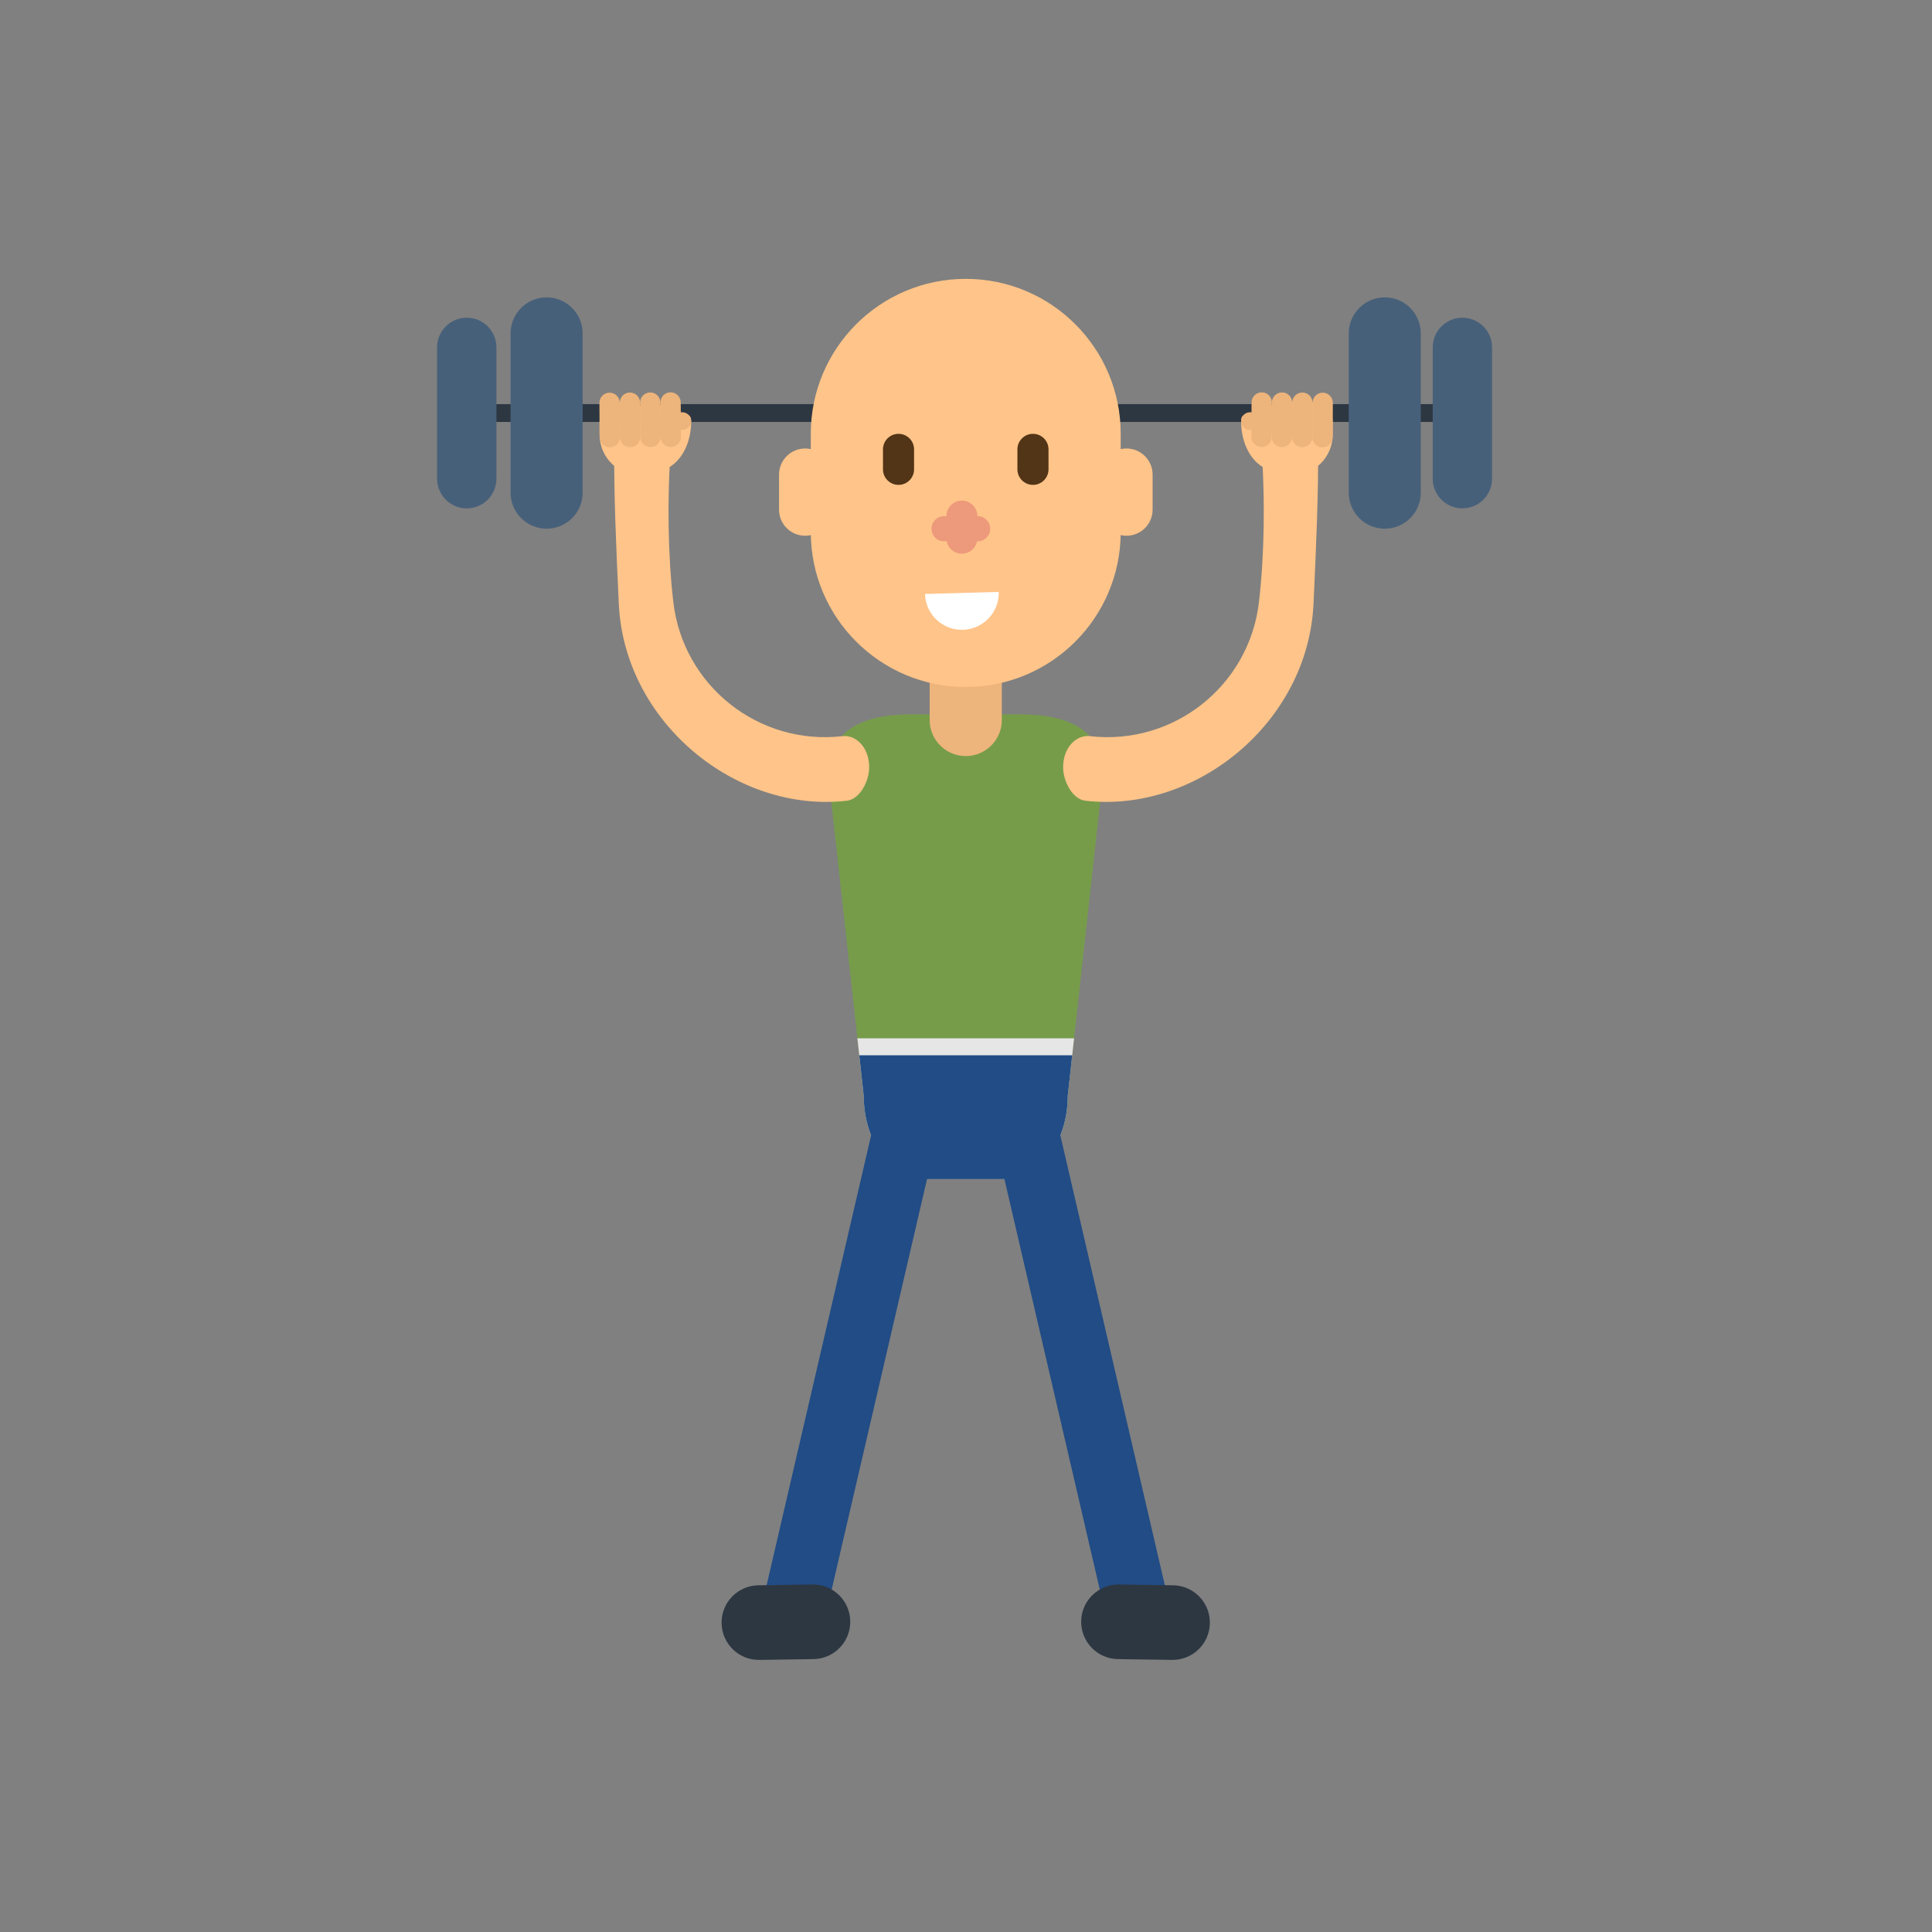 <?xml version="1.0" encoding="utf-8"?>
<!-- Generator: Adobe Illustrator 16.0.0, SVG Export Plug-In . SVG Version: 6.00 Build 0)  -->
<!DOCTYPE svg PUBLIC "-//W3C//DTD SVG 1.1//EN" "http://www.w3.org/Graphics/SVG/1.1/DTD/svg11.dtd">
<svg version="1.1" id="Layer_1" xmlns="http://www.w3.org/2000/svg" xmlns:xlink="http://www.w3.org/1999/xlink" x="0px" y="0px"
	 width="350px" height="350px" viewBox="0 0 350 350" enable-background="new 0 0 350 350" xml:space="preserve">
<rect x="0" y="0" width="350" height="350" fill="#808080" stroke="none"/>
<g>
	<path fill="#769C4A" d="M193.433,198.504c0,8.346-5.02,15.11-11.215,15.11h-14.531c-6.193,0-11.215-6.765-11.215-15.11
		l-6.418-58.185c0-8.346,6.766-10.916,15.111-10.916h19.576c8.346,0,15.109,2.57,15.109,10.916L193.433,198.504z"/>
	<path fill="#E6E6E6" d="M155.325,188.106l1.146,10.397c0,8.346,5.021,15.11,11.215,15.11h14.531c6.195,0,11.215-6.765,11.215-15.11
		l1.146-10.397H155.325z"/>
	<path fill="#214C85" d="M155.665,191.17l0.807,7.334c0,8.346,5.021,15.11,11.215,15.11h14.531c6.195,0,11.215-6.765,11.215-15.11
		l0.811-7.334H155.665z"/>
	<path fill="#EDB47B" d="M181.489,130.435c0,3.61-2.926,6.536-6.535,6.536l0,0c-3.609,0-6.537-2.926-6.537-6.536v-18.791
		c0-3.61,2.928-6.536,6.537-6.536l0,0c3.609,0,6.535,2.925,6.535,6.536V130.435z"/>
	<g>
		<path fill="#2D3742" d="M265.038,74.826c0,0.892-0.723,1.614-1.615,1.614H85.087c-0.891,0-1.615-0.723-1.615-1.614l0,0
			c0-0.892,0.725-1.615,1.615-1.615h178.336C264.315,73.211,265.038,73.934,265.038,74.826L265.038,74.826z"/>
	</g>
	<g>
		<path fill="#FFC489" d="M228.673,83.215c0.434,7.48,0.428,16.95-0.598,25.839c-1.754,15.177-15.479,26.06-30.654,24.307
			c-2.375-0.275-4.854,1.978-4.828,5.719c0.016,2.39,1.656,5.705,4.033,5.979c19.941,2.304,40.316-14.081,41.33-35.689
			c0.521-11.137,0.891-20.14,0.822-28.329C236.37,82.721,231.079,81.528,228.673,83.215z"/>
		<path fill="#FFC489" d="M241.429,78.786c-0.023,4.068-3.34,7.346-7.406,7.323l0,0c-4.066-0.022-7.346-3.338-7.322-7.405
			l0.014-2.104c0.021-4.066,3.313-3.137,7.379-3.115l0.006-0.701c4.066,0.022,7.365-0.167,7.342,3.898L241.429,78.786z"/>
		<path fill="#EDB47B" d="M241.425,79.21c-0.006,1.018-0.834,1.836-1.85,1.832l0,0c-1.018-0.007-1.838-0.835-1.83-1.852l0.033-6.224
			c0.006-1.018,0.834-1.837,1.852-1.831l0,0c1.016,0.005,1.836,0.833,1.83,1.851L241.425,79.21z"/>
		<path fill="#FFC489" d="M234.87,80.814c-0.014,2.476-2.201,5.19-4.643,4.454c-3.559-1.071-5.406-5.001-5.385-8.991
			c0.014-2.475,2.887,0.016,5.438,0.03C232.829,76.321,234.884,78.34,234.87,80.814z"/>
		<path fill="#EDB47B" d="M230.38,79.148c-0.006,1.016-0.834,1.835-1.852,1.831l0,0c-1.016-0.006-1.838-0.834-1.83-1.852
			l0.035-6.225c0.004-1.016,0.834-1.835,1.85-1.83l0,0c1.018,0.005,1.838,0.833,1.832,1.851L230.38,79.148z"/>
		<path fill="#EDB47B" d="M237.745,79.189c-0.008,1.017-0.838,1.837-1.852,1.83l0,0c-1.02-0.005-1.838-0.834-1.832-1.851
			l0.035-6.225c0.006-1.017,0.834-1.836,1.852-1.831l0,0c1.016,0.006,1.836,0.834,1.83,1.852L237.745,79.189z"/>
		<path fill="#EDB47B" d="M234.062,79.169c-0.006,1.017-0.834,1.836-1.852,1.831l0,0c-1.016-0.006-1.836-0.835-1.83-1.851
			l0.035-6.225c0.006-1.018,0.834-1.837,1.85-1.832l0,0c1.018,0.007,1.838,0.835,1.832,1.852L234.062,79.169z"/>
		<path fill="#EDB47B" d="M234.077,76.329c-0.004,0.883-0.723,1.594-1.607,1.588l-6.039-0.034c-0.881-0.005-1.592-0.725-1.588-1.606
			l0,0c0.006-0.883,0.725-1.595,1.607-1.59l6.039,0.035C233.372,74.727,234.081,75.447,234.077,76.329L234.077,76.329z"/>
	</g>
	<path fill="#214C85" d="M150.183,290.041c-0.727,3.136-3.859,5.087-6.996,4.358l0,0c-3.137-0.728-5.086-3.86-4.359-6.995
		l19.055-82.033c0.729-3.136,3.861-5.088,6.996-4.358l0,0c3.137,0.728,5.088,3.86,4.359,6.995L150.183,290.041z"/>
	<path fill="#2D3742" d="M130.724,294.158c0.113,3.731,3.232,6.664,6.965,6.547l9.793-0.145c3.732-0.116,6.662-3.236,6.549-6.967
		l0,0c-0.117-3.73-3.236-6.66-6.967-6.547l-9.793,0.146C133.538,287.309,130.606,290.427,130.724,294.158L130.724,294.158z"/>
	<path fill="#214C85" d="M199.716,290.041c0.729,3.136,3.859,5.087,6.996,4.358l0,0c3.137-0.728,5.086-3.86,4.359-6.995
		l-19.055-82.033c-0.729-3.136-3.861-5.088-6.998-4.358l0,0c-3.135,0.728-5.086,3.86-4.357,6.995L199.716,290.041z"/>
	<path fill="#2D3742" d="M219.175,294.158c-0.113,3.731-3.232,6.664-6.965,6.547l-9.795-0.145c-3.73-0.116-6.66-3.236-6.547-6.967
		l0,0c0.117-3.73,3.234-6.66,6.967-6.547l9.793,0.146C216.358,287.309,219.292,290.427,219.175,294.158L219.175,294.158z"/>
	<g>
		<path fill="#FFC489" d="M150.599,92.323c0,2.614-2.121,4.734-4.734,4.734l0,0c-2.615,0-4.734-2.12-4.734-4.734v-6.341
			c0-2.614,2.119-4.734,4.734-4.734l0,0c2.613,0,4.734,2.12,4.734,4.734V92.323z"/>
		<path fill="#FFC489" d="M208.806,92.323c0,2.614-2.119,4.734-4.734,4.734l0,0c-2.615,0-4.734-2.12-4.734-4.734v-6.341
			c0-2.614,2.119-4.734,4.734-4.734l0,0c2.615,0,4.734,2.12,4.734,4.734V92.323z"/>
		<path fill="#FFC489" d="M203.026,96.382c0,15.504-12.568,28.072-28.074,28.072l0,0c-15.504,0-28.07-12.568-28.07-28.072V78.591
			c0-15.504,12.566-28.072,28.07-28.072l0,0c15.506,0,28.074,12.568,28.074,28.072V96.382z"/>
		<path fill="#523416" d="M165.591,85.022c0,1.556-1.26,2.818-2.816,2.818l0,0c-1.557,0-2.816-1.262-2.816-2.818v-3.614
			c0-1.556,1.26-2.817,2.816-2.817l0,0c1.557,0,2.816,1.261,2.816,2.817V85.022z"/>
		<path fill="#523416" d="M189.948,85.022c0,1.556-1.26,2.818-2.818,2.818l0,0c-1.553,0-2.816-1.262-2.816-2.818v-3.614
			c0-1.556,1.264-2.817,2.816-2.817l0,0c1.559,0,2.818,1.261,2.818,2.817V85.022z"/>
		<circle fill="#ED997B" cx="171.039" cy="95.783" r="2.282"/>
		<path fill="#ED997B" d="M179.382,95.783c0,1.26-1.021,2.282-2.281,2.282c-1.264,0-2.283-1.021-2.283-2.282
			c0-1.261,1.02-2.283,2.283-2.283C178.36,93.5,179.382,94.521,179.382,95.783z"/>
		<path fill="#ED997B" d="M177.062,97.503c0,1.549-1.258,2.804-2.807,2.804l0,0c-1.547,0-2.805-1.255-2.805-2.804V93.5
			c0-1.549,1.258-2.804,2.805-2.804l0,0c1.549,0,2.807,1.255,2.807,2.804V97.503z"/>
		<path fill="#FFFFFF" d="M180.935,107.229c0.104,3.689-2.805,6.764-6.494,6.867c-3.689,0.103-6.766-2.805-6.867-6.495
			L180.935,107.229z"/>
	</g>
	<g>
		<path fill="#FFC489" d="M121.378,83.215c-0.43,7.48-0.426,16.95,0.6,25.839c1.754,15.177,15.479,26.06,30.656,24.307
			c2.375-0.275,4.854,1.978,4.826,5.719c-0.016,2.39-1.656,5.705-4.033,5.979c-19.941,2.304-40.314-14.081-41.328-35.689
			c-0.523-11.137-0.891-20.14-0.824-28.329C113.685,82.721,118.976,81.528,121.378,83.215z"/>
		<path fill="#FFC489" d="M108.624,78.786c0.023,4.068,3.34,7.346,7.406,7.323l0,0c4.066-0.022,7.346-3.338,7.322-7.405
			l-0.012-2.104c-0.021-4.066-3.314-3.137-7.381-3.115l-0.004-0.701c-4.066,0.022-7.365-0.167-7.342,3.898L108.624,78.786z"/>
		<path fill="#EDB47B" d="M108.628,79.21c0.006,1.018,0.836,1.836,1.852,1.832l0,0c1.016-0.007,1.836-0.835,1.83-1.852l-0.035-6.224
			c-0.004-1.018-0.834-1.837-1.852-1.831l0,0c-1.016,0.005-1.836,0.833-1.83,1.851L108.628,79.21z"/>
		<path fill="#FFC489" d="M115.183,80.814c0.014,2.476,2.201,5.19,4.643,4.454c3.559-1.071,5.408-5.001,5.387-8.991
			c-0.016-2.475-2.887,0.016-5.439,0.03C117.224,76.321,115.169,78.34,115.183,80.814z"/>
		<path fill="#EDB47B" d="M119.675,79.148c0.004,1.016,0.834,1.835,1.852,1.831l0,0c1.016-0.006,1.834-0.834,1.83-1.852
			l-0.035-6.225c-0.006-1.016-0.836-1.835-1.852-1.83l0,0c-1.018,0.005-1.836,0.833-1.83,1.851L119.675,79.148z"/>
		<path fill="#EDB47B" d="M112.31,79.189c0.006,1.017,0.836,1.837,1.852,1.83l0,0c1.018-0.005,1.836-0.834,1.83-1.851l-0.033-6.225
			c-0.006-1.017-0.836-1.836-1.854-1.831l0,0c-1.016,0.006-1.834,0.834-1.83,1.852L112.31,79.189z"/>
		<path fill="#EDB47B" d="M115.991,79.169c0.006,1.017,0.836,1.836,1.852,1.831l0,0c1.018-0.006,1.836-0.835,1.832-1.851
			l-0.035-6.225c-0.006-1.018-0.836-1.837-1.854-1.832l0,0c-1.016,0.007-1.834,0.835-1.828,1.852L115.991,79.169z"/>
		<path fill="#EDB47B" d="M115.978,76.329c0.004,0.883,0.723,1.594,1.605,1.588l6.039-0.034c0.883-0.005,1.594-0.725,1.59-1.606l0,0
			c-0.006-0.883-0.727-1.595-1.609-1.59l-6.039,0.035C116.683,74.727,115.972,75.447,115.978,76.329L115.978,76.329z"/>
	</g>
	<g>
		<path fill="#47607A" d="M84.556,57.556c-2.969,0-5.377,2.408-5.377,5.378v23.785c0,2.969,2.408,5.377,5.377,5.377
			c2.971,0,5.379-2.408,5.379-5.377V62.934C89.935,59.964,87.526,57.556,84.556,57.556z"/>
		<path fill="#47607A" d="M264.925,57.556c-2.971,0-5.377,2.408-5.377,5.378v23.785c0,2.969,2.406,5.377,5.377,5.377
			s5.377-2.408,5.377-5.377V62.934C270.302,59.964,267.896,57.556,264.925,57.556z"/>
	</g>
	<g>
		<path fill="#47607A" d="M99.024,53.869c-3.605,0-6.527,2.922-6.527,6.526v28.862c0,3.603,2.922,6.525,6.527,6.525
			c3.604,0,6.525-2.922,6.525-6.525V60.396C105.55,56.792,102.628,53.869,99.024,53.869z"/>
		<path fill="#47607A" d="M250.864,53.869c-3.604,0-6.525,2.922-6.525,6.526v28.862c0,3.603,2.922,6.525,6.525,6.525
			s6.525-2.922,6.525-6.525V60.396C257.39,56.792,254.468,53.869,250.864,53.869z"/>
	</g>
</g>
</svg>
